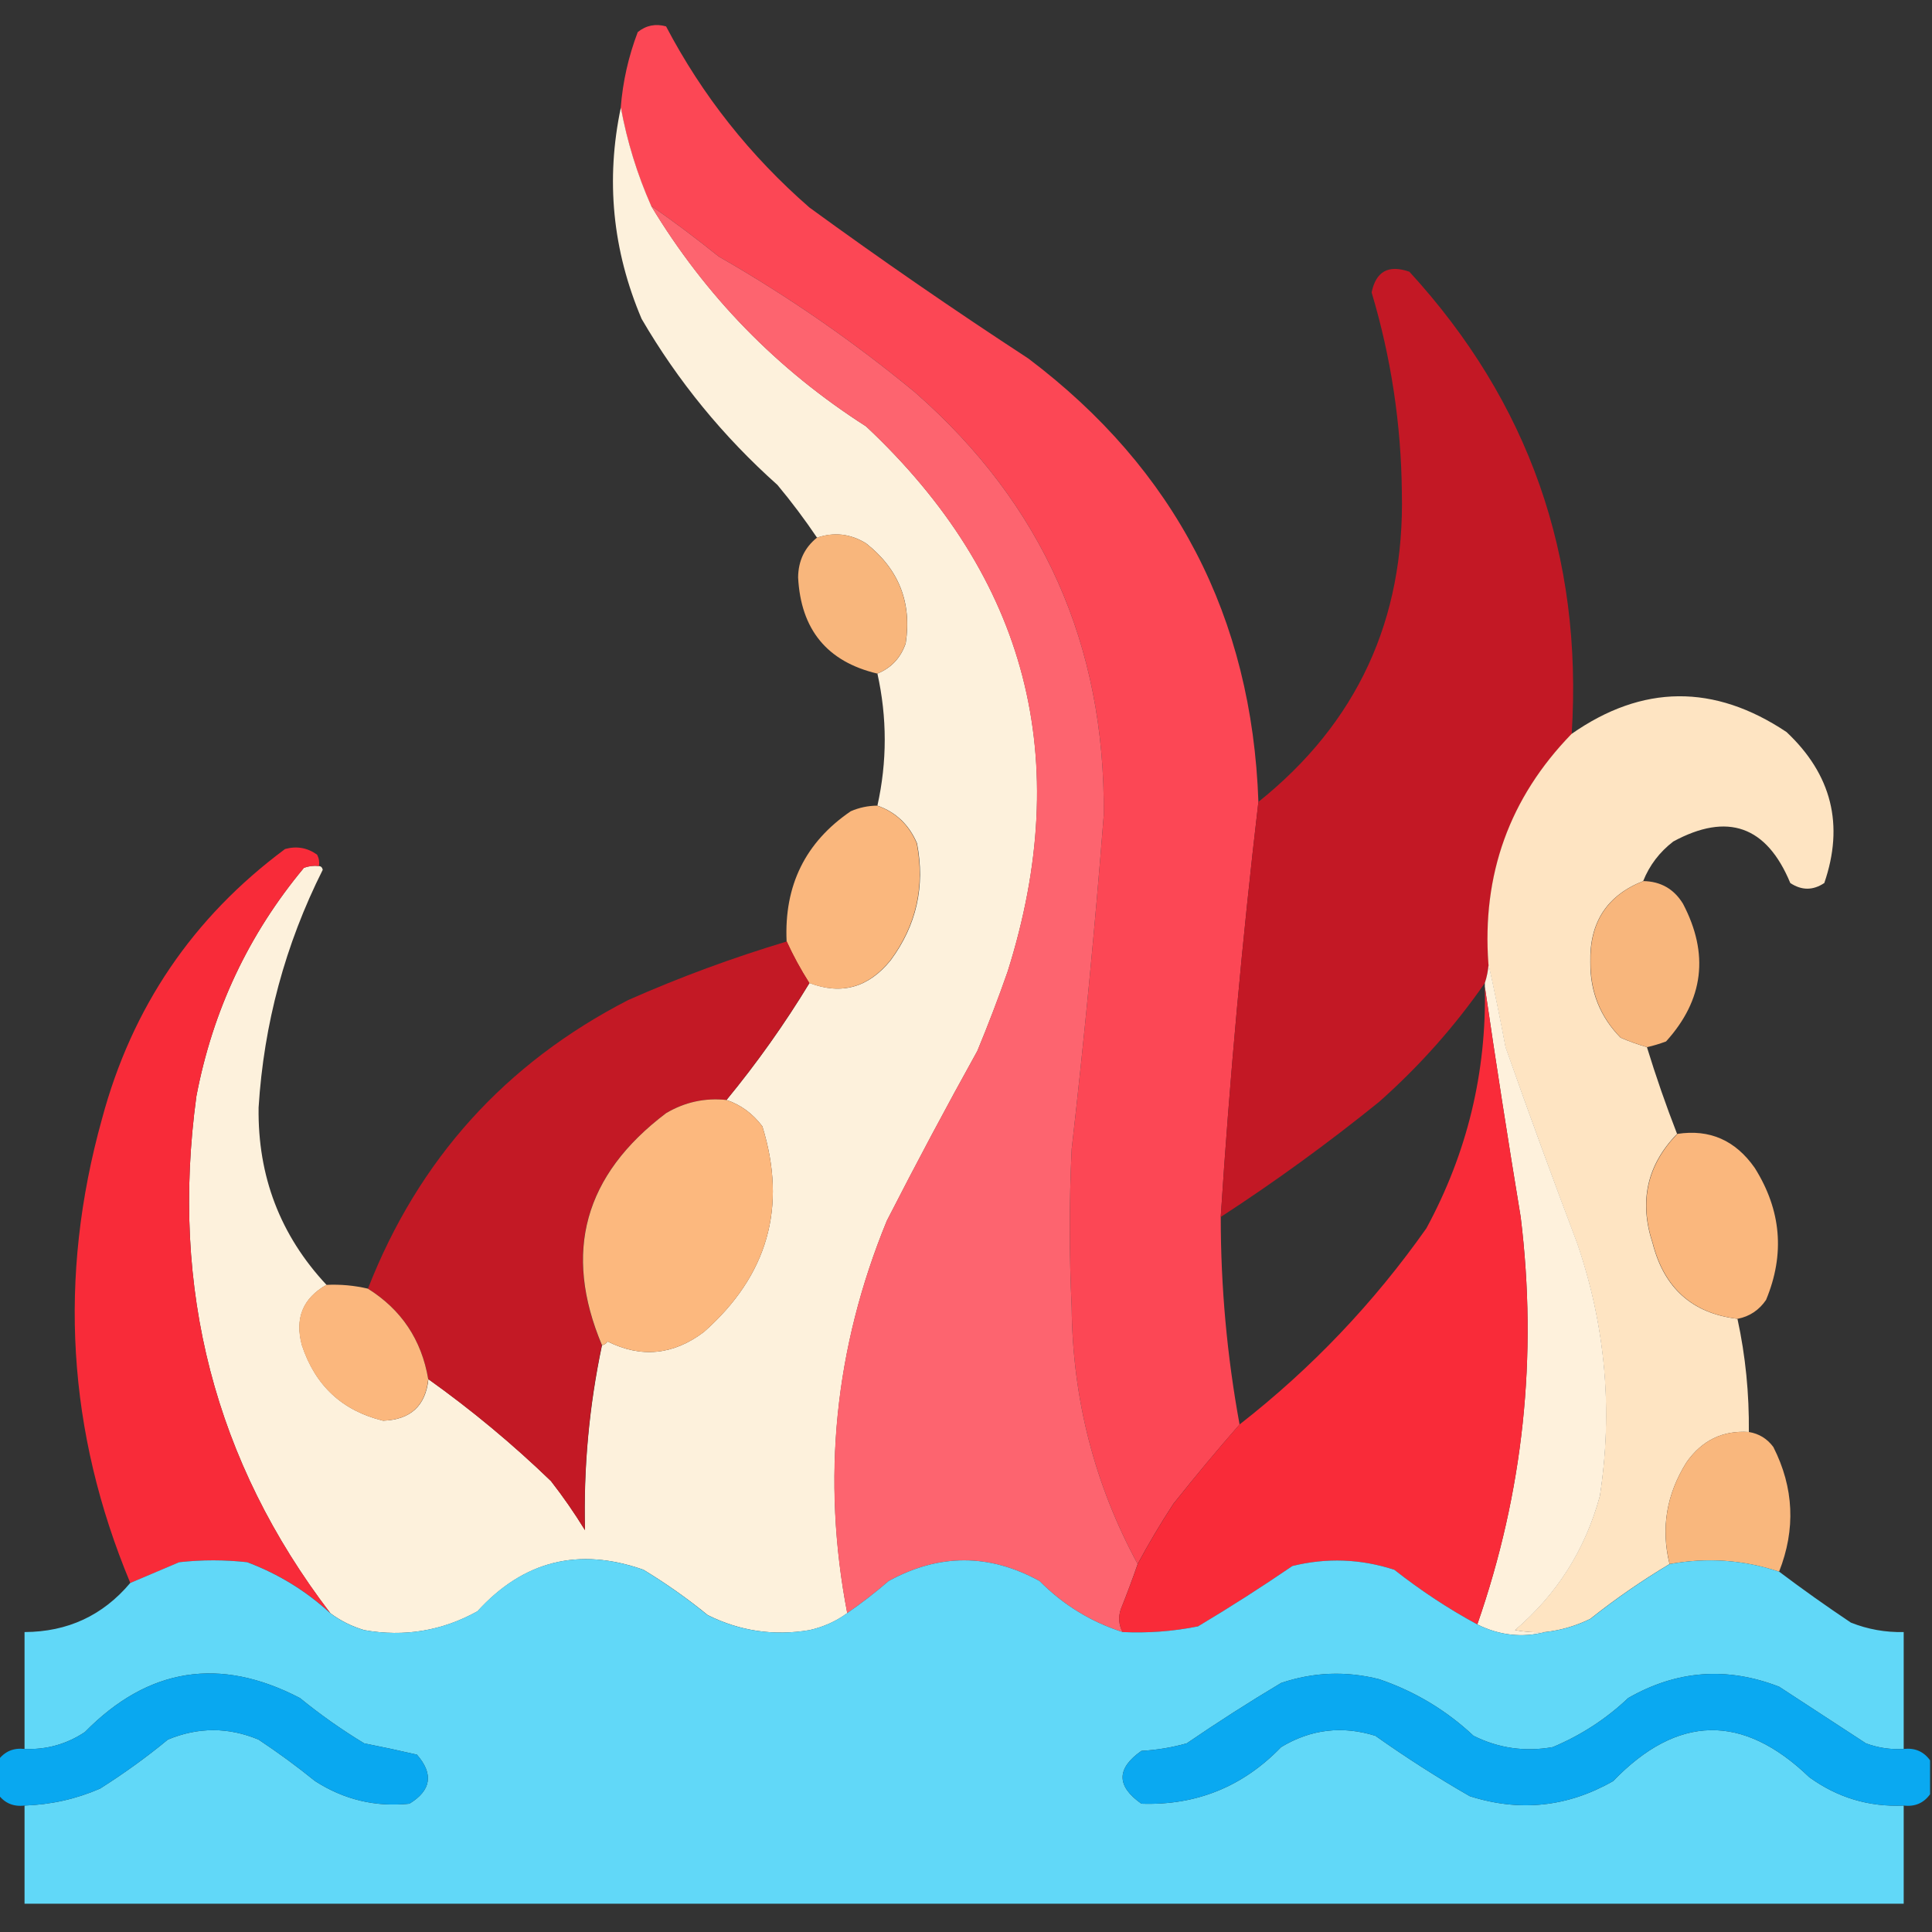<svg width="20" height="20" viewBox="0 0 20 20" fill="none" xmlns="http://www.w3.org/2000/svg">
<rect x="0" y="0" width="20" height="20" fill="#333333" stroke="none"/>
<g id="kraken (2) 1" clip-path="url(#clip0_923_7043)">
<g id="Group">
<path id="Vector" fill-rule="evenodd" clip-rule="evenodd" d="M13.027 8.301C12.86 9.728 12.73 11.16 12.637 12.598C12.637 13.322 12.702 14.038 12.832 14.746C12.599 15.012 12.371 15.286 12.148 15.566C12.013 15.772 11.89 15.98 11.777 16.191C11.331 15.368 11.103 14.482 11.094 13.535C11.068 12.988 11.068 12.441 11.094 11.895C11.225 10.744 11.336 9.592 11.426 8.438C11.443 6.676 10.792 5.218 9.473 4.062C8.836 3.536 8.159 3.067 7.441 2.656C7.211 2.471 6.977 2.295 6.738 2.129C6.595 1.803 6.491 1.465 6.426 1.113C6.447 0.845 6.506 0.584 6.602 0.332C6.689 0.262 6.787 0.243 6.895 0.273C7.27 0.988 7.765 1.613 8.379 2.148C9.121 2.689 9.876 3.209 10.645 3.711C12.165 4.858 12.96 6.388 13.027 8.301Z" fill="#FC4755"/>
</g>
<g id="Group_2">
<path id="Vector_2" opacity="0.996" fill-rule="evenodd" clip-rule="evenodd" d="M6.427 1.113C6.492 1.465 6.596 1.803 6.74 2.129C7.302 3.063 8.045 3.825 8.966 4.414C10.636 5.981 11.124 7.863 10.431 10.059C10.335 10.335 10.23 10.608 10.118 10.879C9.796 11.459 9.484 12.045 9.181 12.637C8.64 13.954 8.504 15.309 8.771 16.699C8.656 16.783 8.526 16.842 8.38 16.875C8.01 16.937 7.658 16.885 7.326 16.719C7.115 16.547 6.894 16.391 6.661 16.25C5.991 16.014 5.419 16.157 4.943 16.68C4.577 16.883 4.187 16.948 3.771 16.875C3.64 16.836 3.523 16.777 3.419 16.699C2.223 15.131 1.761 13.347 2.033 11.348C2.202 10.46 2.573 9.672 3.146 8.984C3.196 8.965 3.248 8.959 3.302 8.965C3.323 8.967 3.336 8.98 3.341 9.004C2.952 9.779 2.731 10.6 2.677 11.465C2.667 12.176 2.901 12.788 3.38 13.301C3.135 13.44 3.051 13.648 3.126 13.926C3.264 14.344 3.544 14.604 3.966 14.707C4.249 14.697 4.406 14.554 4.435 14.277C4.882 14.596 5.305 14.947 5.704 15.332C5.831 15.495 5.948 15.664 6.056 15.84C6.04 15.194 6.099 14.556 6.232 13.926C6.256 13.921 6.275 13.908 6.29 13.887C6.637 14.06 6.969 14.028 7.286 13.789C7.948 13.204 8.15 12.495 7.892 11.66C7.793 11.528 7.669 11.437 7.521 11.387C7.836 11.004 8.123 10.6 8.38 10.176C8.711 10.302 8.991 10.224 9.22 9.941C9.488 9.579 9.579 9.175 9.493 8.73C9.411 8.537 9.274 8.407 9.083 8.34C9.184 7.885 9.184 7.429 9.083 6.973C9.227 6.914 9.324 6.81 9.376 6.66C9.441 6.236 9.304 5.891 8.966 5.625C8.805 5.525 8.635 5.506 8.458 5.566C8.331 5.378 8.195 5.196 8.048 5.02C7.486 4.518 7.017 3.945 6.642 3.301C6.34 2.59 6.269 1.861 6.427 1.113Z" fill="#FEF2DD"/>
</g>
<g id="Group_3">
<path id="Vector_3" fill-rule="evenodd" clip-rule="evenodd" d="M6.738 2.129C6.977 2.295 7.211 2.471 7.441 2.656C8.159 3.067 8.836 3.536 9.473 4.062C10.792 5.218 11.443 6.676 11.426 8.438C11.336 9.592 11.225 10.744 11.094 11.895C11.068 12.441 11.068 12.988 11.094 13.535C11.103 14.482 11.331 15.368 11.777 16.191C11.723 16.348 11.664 16.505 11.602 16.66C11.575 16.742 11.582 16.82 11.621 16.895C11.292 16.789 11.006 16.613 10.762 16.367C10.241 16.081 9.72 16.081 9.199 16.367C9.061 16.486 8.918 16.597 8.77 16.699C8.502 15.309 8.639 13.954 9.18 12.637C9.482 12.045 9.795 11.459 10.117 10.879C10.229 10.608 10.333 10.335 10.43 10.059C11.123 7.863 10.634 5.981 8.965 4.414C8.043 3.825 7.301 3.063 6.738 2.129Z" fill="#FD646F"/>
</g>
<g id="Group_4">
<path id="Vector_4" opacity="0.993" fill-rule="evenodd" clip-rule="evenodd" d="M16.27 7.598C15.628 8.259 15.342 9.053 15.41 9.98C15.405 10.047 15.392 10.113 15.371 10.176C15.059 10.625 14.695 11.035 14.277 11.406C13.75 11.832 13.203 12.23 12.637 12.598C12.73 11.16 12.86 9.728 13.027 8.301C14.047 7.485 14.542 6.417 14.512 5.098C14.505 4.393 14.401 3.703 14.199 3.027C14.244 2.809 14.374 2.737 14.59 2.813C15.827 4.162 16.387 5.757 16.27 7.598Z" fill="#C41926"/>
</g>
<g id="Group_5">
<path id="Vector_5" opacity="0.976" fill-rule="evenodd" clip-rule="evenodd" d="M9.082 6.973C8.563 6.85 8.29 6.518 8.262 5.977C8.264 5.806 8.329 5.669 8.457 5.566C8.634 5.505 8.803 5.525 8.965 5.625C9.303 5.891 9.44 6.236 9.375 6.66C9.323 6.81 9.226 6.914 9.082 6.973Z" fill="#FDB97E"/>
</g>
<g id="Group_6">
<path id="Vector_6" fill-rule="evenodd" clip-rule="evenodd" d="M17.01 9.121C16.635 9.269 16.453 9.549 16.463 9.961C16.46 10.266 16.565 10.527 16.776 10.742C16.866 10.781 16.957 10.813 17.049 10.84C17.142 11.143 17.246 11.443 17.361 11.738C17.049 12.059 16.965 12.437 17.108 12.871C17.227 13.336 17.52 13.597 17.986 13.652C18.07 14.038 18.108 14.428 18.104 14.824C17.834 14.806 17.619 14.91 17.459 15.137C17.251 15.469 17.192 15.82 17.283 16.191C17 16.36 16.727 16.548 16.463 16.758C16.314 16.831 16.158 16.877 15.994 16.895C15.889 16.901 15.785 16.894 15.682 16.875C16.115 16.506 16.408 16.044 16.561 15.488C16.697 14.596 16.619 13.724 16.326 12.871C16.071 12.197 15.824 11.52 15.584 10.84C15.529 10.547 15.47 10.261 15.408 9.98C15.34 9.053 15.626 8.259 16.268 7.598C17.002 7.084 17.745 7.078 18.494 7.578C18.962 8.018 19.092 8.539 18.885 9.141C18.768 9.219 18.651 9.219 18.533 9.141C18.288 8.55 17.884 8.407 17.322 8.711C17.179 8.821 17.075 8.958 17.01 9.121Z" fill="#FEE4C2"/>
</g>
<g id="Group_7">
<path id="Vector_7" opacity="0.984" fill-rule="evenodd" clip-rule="evenodd" d="M9.08 8.34C9.271 8.407 9.408 8.537 9.49 8.73C9.576 9.175 9.485 9.579 9.217 9.941C8.988 10.224 8.708 10.302 8.377 10.176C8.288 10.036 8.21 9.893 8.143 9.746C8.116 9.167 8.337 8.718 8.807 8.398C8.894 8.36 8.986 8.341 9.08 8.34Z" fill="#FDB97E"/>
</g>
<g id="Group_8">
<path id="Vector_8" opacity="0.989" fill-rule="evenodd" clip-rule="evenodd" d="M3.302 8.965C3.249 8.959 3.197 8.965 3.146 8.984C2.573 9.672 2.202 10.46 2.033 11.348C1.761 13.347 2.223 15.131 3.42 16.699C3.169 16.469 2.883 16.293 2.56 16.172C2.326 16.146 2.091 16.146 1.857 16.172C1.685 16.245 1.516 16.317 1.349 16.387C0.696 14.822 0.599 13.221 1.056 11.582C1.365 10.428 1.997 9.497 2.951 8.789C3.071 8.756 3.182 8.775 3.283 8.848C3.302 8.885 3.308 8.924 3.302 8.965Z" fill="#FA2C3A"/>
</g>
<g id="Group_9">
<path id="Vector_9" opacity="0.975" fill-rule="evenodd" clip-rule="evenodd" d="M17.012 9.121C17.191 9.124 17.328 9.202 17.422 9.355C17.695 9.875 17.637 10.35 17.247 10.781C17.182 10.805 17.117 10.825 17.051 10.84C16.959 10.813 16.868 10.781 16.778 10.742C16.567 10.527 16.463 10.266 16.465 9.961C16.455 9.549 16.637 9.269 17.012 9.121Z" fill="#FDB97E"/>
</g>
<g id="Group_10">
<path id="Vector_10" opacity="0.995" fill-rule="evenodd" clip-rule="evenodd" d="M8.145 9.746C8.212 9.893 8.29 10.036 8.379 10.176C8.121 10.6 7.835 11.004 7.52 11.387C7.296 11.363 7.087 11.409 6.895 11.523C6.046 12.163 5.825 12.963 6.23 13.926C6.097 14.556 6.039 15.194 6.055 15.84C5.947 15.664 5.83 15.495 5.703 15.332C5.304 14.947 4.881 14.596 4.434 14.277C4.364 13.87 4.156 13.557 3.809 13.34C4.331 12.004 5.23 11.007 6.504 10.352C7.042 10.114 7.589 9.913 8.145 9.746Z" fill="#C41A26"/>
</g>
<g id="Group_11">
<path id="Vector_11" fill-rule="evenodd" clip-rule="evenodd" d="M15.41 9.98C15.472 10.261 15.531 10.547 15.586 10.84C15.825 11.52 16.073 12.197 16.328 12.871C16.62 13.724 16.699 14.596 16.562 15.488C16.41 16.044 16.117 16.506 15.684 16.875C15.787 16.894 15.891 16.901 15.996 16.895C15.757 16.956 15.522 16.93 15.293 16.816C15.769 15.447 15.919 14.041 15.742 12.598C15.61 11.799 15.486 11.005 15.371 10.215C15.371 10.202 15.371 10.189 15.371 10.176C15.392 10.113 15.405 10.047 15.41 9.98Z" fill="#FEF1DC"/>
</g>
<g id="Group_12">
<path id="Vector_12" opacity="0.996" fill-rule="evenodd" clip-rule="evenodd" d="M15.371 10.215C15.486 11.005 15.61 11.799 15.742 12.598C15.919 14.041 15.77 15.447 15.293 16.816C14.992 16.653 14.706 16.464 14.434 16.25C14.086 16.137 13.735 16.124 13.379 16.211C13.06 16.429 12.735 16.637 12.403 16.836C12.145 16.888 11.885 16.907 11.621 16.895C11.582 16.82 11.575 16.742 11.602 16.66C11.665 16.505 11.723 16.348 11.778 16.191C11.89 15.98 12.014 15.772 12.149 15.566C12.371 15.286 12.599 15.012 12.832 14.746C13.578 14.164 14.222 13.487 14.766 12.715C15.188 11.936 15.39 11.103 15.371 10.215Z" fill="#FA2C3A"/>
</g>
<g id="Group_13">
<path id="Vector_13" fill-rule="evenodd" clip-rule="evenodd" d="M7.521 11.387C7.669 11.437 7.793 11.528 7.892 11.66C8.15 12.495 7.948 13.204 7.287 13.789C6.969 14.028 6.637 14.06 6.29 13.887C6.275 13.908 6.256 13.921 6.232 13.926C5.826 12.963 6.048 12.163 6.896 11.523C7.089 11.409 7.297 11.363 7.521 11.387Z" fill="#FCB87E"/>
</g>
<g id="Group_14">
<path id="Vector_14" opacity="0.981" fill-rule="evenodd" clip-rule="evenodd" d="M17.989 13.652C17.523 13.597 17.23 13.336 17.11 12.871C16.967 12.437 17.052 12.059 17.364 11.738C17.698 11.687 17.965 11.804 18.165 12.09C18.44 12.528 18.479 12.983 18.282 13.457C18.21 13.562 18.112 13.628 17.989 13.652Z" fill="#FDB97E"/>
</g>
<g id="Group_15">
<path id="Vector_15" opacity="0.995" fill-rule="evenodd" clip-rule="evenodd" d="M3.378 13.301C3.524 13.294 3.667 13.307 3.808 13.34C4.155 13.557 4.364 13.87 4.433 14.277C4.404 14.554 4.248 14.697 3.964 14.707C3.542 14.604 3.262 14.344 3.124 13.926C3.049 13.648 3.133 13.44 3.378 13.301Z" fill="#FCB87E"/>
</g>
<g id="Group_16">
<path id="Vector_16" opacity="0.983" fill-rule="evenodd" clip-rule="evenodd" d="M18.104 14.824C18.209 14.841 18.294 14.893 18.358 14.98C18.571 15.401 18.59 15.831 18.417 16.27C18.047 16.147 17.67 16.121 17.284 16.191C17.193 15.82 17.251 15.469 17.459 15.137C17.619 14.91 17.834 14.806 18.104 14.824Z" fill="#FCB97E"/>
</g>
<g id="Group_17">
<path id="Vector_17" opacity="0.991" fill-rule="evenodd" clip-rule="evenodd" d="M3.418 16.699C3.522 16.777 3.639 16.836 3.77 16.875C4.185 16.948 4.576 16.883 4.941 16.68C5.417 16.157 5.99 16.014 6.66 16.25C6.892 16.391 7.114 16.547 7.324 16.719C7.657 16.885 8.008 16.937 8.379 16.875C8.525 16.842 8.655 16.783 8.77 16.699C8.918 16.597 9.061 16.486 9.199 16.367C9.72 16.081 10.241 16.081 10.762 16.367C11.006 16.613 11.292 16.789 11.621 16.895C11.884 16.907 12.145 16.888 12.402 16.836C12.735 16.637 13.06 16.429 13.379 16.211C13.734 16.124 14.086 16.137 14.434 16.25C14.706 16.464 14.992 16.653 15.293 16.816C15.522 16.93 15.757 16.956 15.996 16.895C16.16 16.877 16.316 16.831 16.465 16.758C16.729 16.548 17.002 16.36 17.285 16.191C17.671 16.121 18.049 16.147 18.418 16.27C18.658 16.451 18.906 16.627 19.16 16.797C19.336 16.867 19.518 16.899 19.707 16.895C19.707 17.298 19.707 17.702 19.707 18.105C19.573 18.113 19.442 18.094 19.316 18.047C19.017 17.852 18.718 17.656 18.418 17.461C17.878 17.251 17.357 17.29 16.855 17.578C16.626 17.795 16.365 17.964 16.074 18.086C15.786 18.137 15.513 18.098 15.254 17.969C14.97 17.703 14.644 17.508 14.277 17.383C13.934 17.296 13.596 17.309 13.262 17.422C12.93 17.62 12.604 17.829 12.285 18.047C12.132 18.09 11.976 18.116 11.816 18.125C11.556 18.307 11.556 18.49 11.816 18.672C12.385 18.691 12.867 18.495 13.262 18.086C13.568 17.901 13.894 17.862 14.238 17.969C14.553 18.192 14.879 18.401 15.215 18.594C15.732 18.759 16.227 18.707 16.699 18.438C17.364 17.748 18.041 17.735 18.73 18.398C19.022 18.609 19.347 18.707 19.707 18.691C19.707 19.03 19.707 19.369 19.707 19.707C13.223 19.707 6.738 19.707 0.254 19.707C0.254 19.369 0.254 19.03 0.254 18.691C0.525 18.682 0.786 18.624 1.035 18.516C1.28 18.361 1.515 18.192 1.738 18.008C2.051 17.878 2.363 17.878 2.676 18.008C2.878 18.142 3.073 18.285 3.262 18.438C3.561 18.63 3.886 18.708 4.238 18.672C4.464 18.534 4.491 18.365 4.316 18.164C4.135 18.122 3.953 18.083 3.77 18.047C3.537 17.906 3.316 17.75 3.105 17.578C2.276 17.146 1.534 17.263 0.879 17.93C0.689 18.056 0.481 18.114 0.254 18.105C0.254 17.702 0.254 17.298 0.254 16.895C0.7 16.893 1.064 16.724 1.348 16.387C1.514 16.317 1.684 16.245 1.855 16.172C2.09 16.146 2.324 16.146 2.559 16.172C2.881 16.293 3.168 16.469 3.418 16.699Z" fill="#62DAFA"/>
</g>
<g id="Group_18">
<path id="Vector_18" opacity="0.995" fill-rule="evenodd" clip-rule="evenodd" d="M0.254 18.691C0.139 18.705 0.047 18.666 -0.02 18.574C-0.02 18.457 -0.02 18.34 -0.02 18.223C0.047 18.131 0.139 18.092 0.254 18.105C0.481 18.114 0.689 18.056 0.879 17.93C1.534 17.263 2.276 17.146 3.105 17.578C3.316 17.75 3.537 17.906 3.77 18.047C3.953 18.083 4.135 18.122 4.316 18.164C4.491 18.365 4.464 18.534 4.238 18.672C3.886 18.708 3.561 18.63 3.262 18.438C3.073 18.285 2.878 18.142 2.676 18.008C2.363 17.878 2.051 17.878 1.738 18.008C1.515 18.192 1.28 18.361 1.035 18.516C0.786 18.624 0.525 18.682 0.254 18.691Z" fill="#0AA9F1"/>
</g>
<g id="Group_19">
<path id="Vector_19" opacity="0.998" fill-rule="evenodd" clip-rule="evenodd" d="M19.707 18.105C19.822 18.092 19.914 18.131 19.98 18.223C19.98 18.34 19.98 18.457 19.98 18.574C19.914 18.666 19.822 18.705 19.707 18.691C19.347 18.707 19.022 18.609 18.73 18.398C18.041 17.735 17.364 17.748 16.699 18.438C16.227 18.707 15.732 18.759 15.215 18.594C14.879 18.401 14.553 18.192 14.238 17.969C13.894 17.862 13.568 17.901 13.262 18.086C12.867 18.495 12.385 18.691 11.816 18.672C11.556 18.49 11.556 18.307 11.816 18.125C11.976 18.116 12.132 18.09 12.285 18.047C12.604 17.829 12.93 17.62 13.262 17.422C13.596 17.309 13.934 17.296 14.277 17.383C14.644 17.508 14.97 17.703 15.254 17.969C15.513 18.098 15.786 18.137 16.074 18.086C16.365 17.964 16.626 17.795 16.855 17.578C17.357 17.29 17.878 17.251 18.418 17.461C18.718 17.656 19.017 17.852 19.316 18.047C19.442 18.094 19.573 18.113 19.707 18.105Z" fill="#0AA9F1"/>
</g>
</g>
<defs>
<clipPath id="clip0_923_7043">
<rect width="20" height="20" fill="white"/>
</clipPath>
</defs>
</svg>
